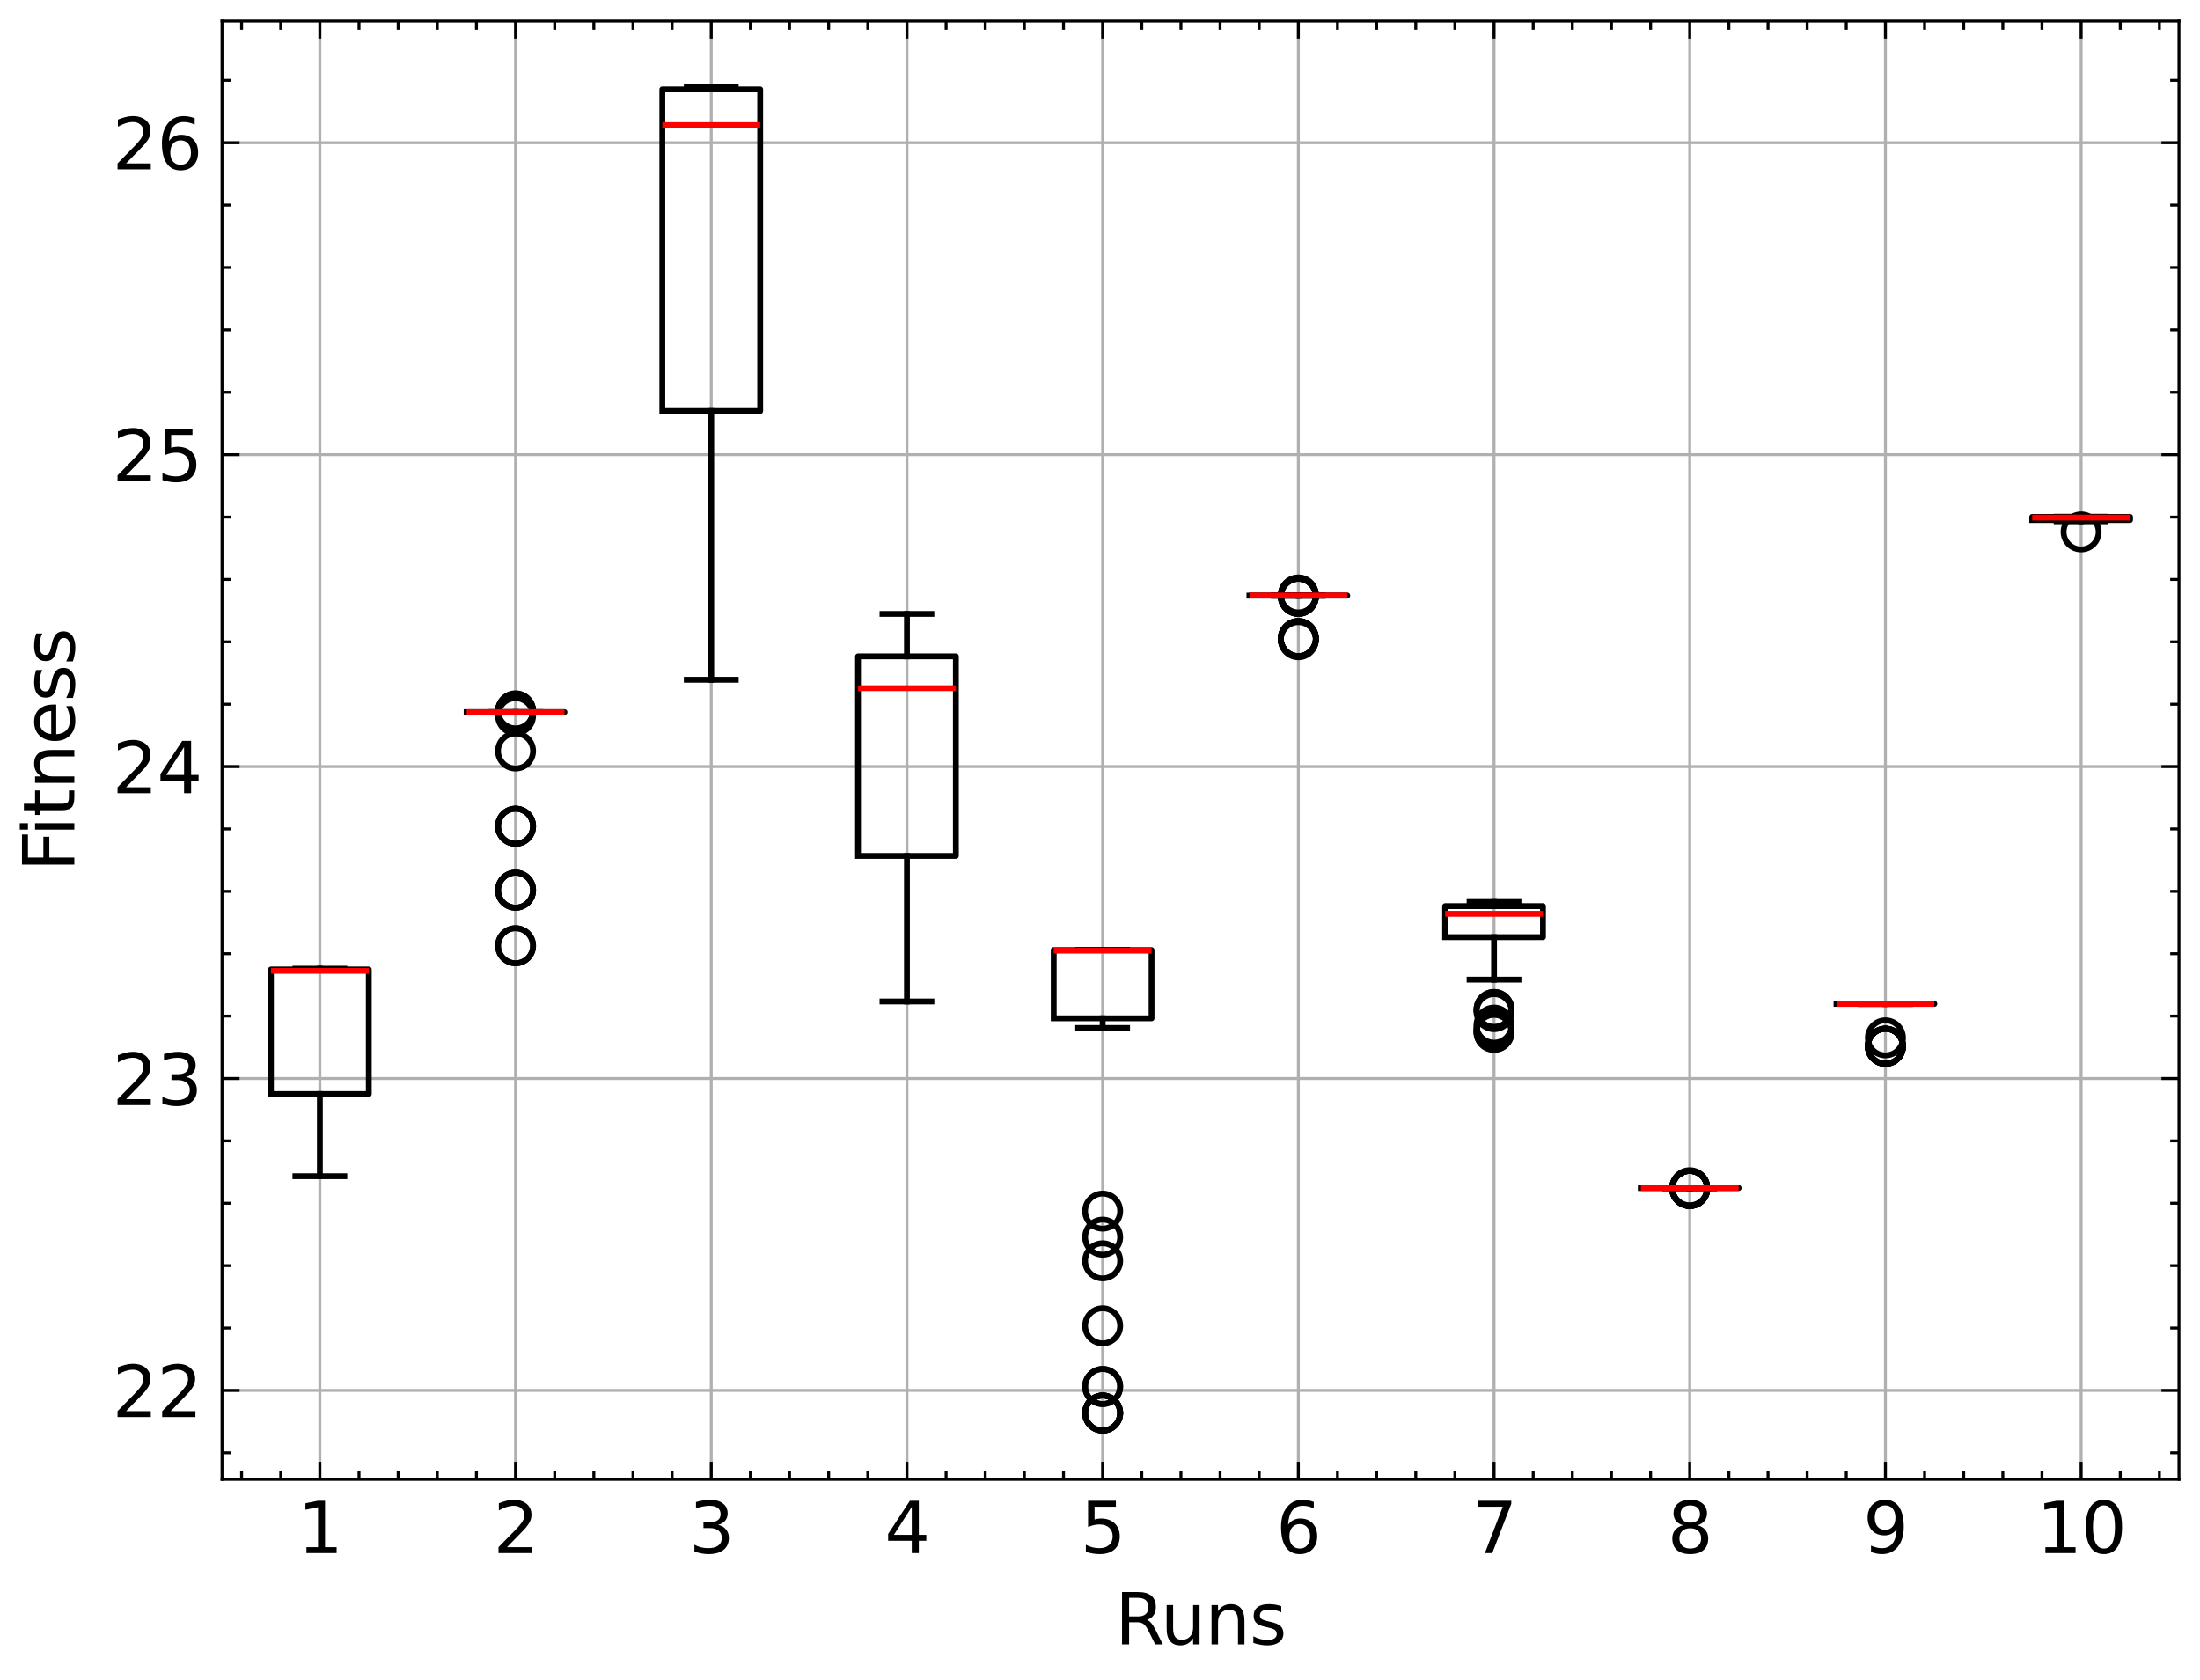<?xml version="1.0" encoding="utf-8" standalone="no"?>
<!DOCTYPE svg PUBLIC "-//W3C//DTD SVG 1.1//EN"
  "http://www.w3.org/Graphics/SVG/1.1/DTD/svg11.dtd">
<svg xmlns:xlink="http://www.w3.org/1999/xlink" width="376.384pt" height="287.408pt" viewBox="0 0 376.384 287.408" xmlns="http://www.w3.org/2000/svg" version="1.1">
 <defs>
  <style type="text/css">*{stroke-linejoin: round; stroke-linecap: butt}</style>
 </defs>
 <g id="figure_1">
  <g id="patch_1">
   <path d="M 0 287.408 
L 376.384 287.408 
L 376.384 0 
L 0 0 
z
" style="fill: #ffffff"/>
  </g>
  <g id="axes_1">
   <g id="patch_2">
    <path d="M 37.984 253.08 
L 372.784 253.08 
L 372.784 3.6 
L 37.984 3.6 
z
" style="fill: #ffffff"/>
   </g>
   <g id="matplotlib.axis_1">
    <g id="xtick_1">
     <g id="line2d_1">
      <path d="M 54.724 253.08 
L 54.724 3.6 
" clip-path="url(#p2bd73cca20)" style="fill: none; stroke: #b0b0b0; stroke-width: 0.5; stroke-linecap: square"/>
     </g>
     <g id="line2d_2">
      <defs>
       <path id="mb1833a55bd" d="M 0 0 
L 0 -3 
" style="stroke: #000000; stroke-width: 0.5"/>
      </defs>
      <g>
       <use xlink:href="#mb1833a55bd" x="54.724" y="253.08" style="stroke: #000000; stroke-width: 0.5"/>
      </g>
     </g>
     <g id="line2d_3">
      <defs>
       <path id="mee812ac5e5" d="M 0 0 
L 0 3 
" style="stroke: #000000; stroke-width: 0.5"/>
      </defs>
      <g>
       <use xlink:href="#mee812ac5e5" x="54.724" y="3.6" style="stroke: #000000; stroke-width: 0.5"/>
      </g>
     </g>
     <g id="text_1">
      <!-- 1 -->
      <g transform="translate(50.906 265.698) scale(0.12 -0.12)">
       <defs>
        <path id="DejaVuSans-31" d="M 794 531 
L 1825 531 
L 1825 4091 
L 703 3866 
L 703 4441 
L 1819 4666 
L 2450 4666 
L 2450 531 
L 3481 531 
L 3481 0 
L 794 0 
L 794 531 
z
" transform="scale(0.016)"/>
       </defs>
       <use xlink:href="#DejaVuSans-31"/>
      </g>
     </g>
    </g>
    <g id="xtick_2">
     <g id="line2d_4">
      <path d="M 88.204 253.08 
L 88.204 3.6 
" clip-path="url(#p2bd73cca20)" style="fill: none; stroke: #b0b0b0; stroke-width: 0.5; stroke-linecap: square"/>
     </g>
     <g id="line2d_5">
      <g>
       <use xlink:href="#mb1833a55bd" x="88.204" y="253.08" style="stroke: #000000; stroke-width: 0.5"/>
      </g>
     </g>
     <g id="line2d_6">
      <g>
       <use xlink:href="#mee812ac5e5" x="88.204" y="3.6" style="stroke: #000000; stroke-width: 0.5"/>
      </g>
     </g>
     <g id="text_2">
      <!-- 2 -->
      <g transform="translate(84.386 265.698) scale(0.12 -0.12)">
       <defs>
        <path id="DejaVuSans-32" d="M 1228 531 
L 3431 531 
L 3431 0 
L 469 0 
L 469 531 
Q 828 903 1448 1529 
Q 2069 2156 2228 2338 
Q 2531 2678 2651 2914 
Q 2772 3150 2772 3378 
Q 2772 3750 2511 3984 
Q 2250 4219 1831 4219 
Q 1534 4219 1204 4116 
Q 875 4013 500 3803 
L 500 4441 
Q 881 4594 1212 4672 
Q 1544 4750 1819 4750 
Q 2544 4750 2975 4387 
Q 3406 4025 3406 3419 
Q 3406 3131 3298 2873 
Q 3191 2616 2906 2266 
Q 2828 2175 2409 1742 
Q 1991 1309 1228 531 
z
" transform="scale(0.016)"/>
       </defs>
       <use xlink:href="#DejaVuSans-32"/>
      </g>
     </g>
    </g>
    <g id="xtick_3">
     <g id="line2d_7">
      <path d="M 121.684 253.08 
L 121.684 3.6 
" clip-path="url(#p2bd73cca20)" style="fill: none; stroke: #b0b0b0; stroke-width: 0.5; stroke-linecap: square"/>
     </g>
     <g id="line2d_8">
      <g>
       <use xlink:href="#mb1833a55bd" x="121.684" y="253.08" style="stroke: #000000; stroke-width: 0.5"/>
      </g>
     </g>
     <g id="line2d_9">
      <g>
       <use xlink:href="#mee812ac5e5" x="121.684" y="3.6" style="stroke: #000000; stroke-width: 0.5"/>
      </g>
     </g>
     <g id="text_3">
      <!-- 3 -->
      <g transform="translate(117.866 265.698) scale(0.12 -0.12)">
       <defs>
        <path id="DejaVuSans-33" d="M 2597 2516 
Q 3050 2419 3304 2112 
Q 3559 1806 3559 1356 
Q 3559 666 3084 287 
Q 2609 -91 1734 -91 
Q 1441 -91 1130 -33 
Q 819 25 488 141 
L 488 750 
Q 750 597 1062 519 
Q 1375 441 1716 441 
Q 2309 441 2620 675 
Q 2931 909 2931 1356 
Q 2931 1769 2642 2001 
Q 2353 2234 1838 2234 
L 1294 2234 
L 1294 2753 
L 1863 2753 
Q 2328 2753 2575 2939 
Q 2822 3125 2822 3475 
Q 2822 3834 2567 4026 
Q 2313 4219 1838 4219 
Q 1578 4219 1281 4162 
Q 984 4106 628 3988 
L 628 4550 
Q 988 4650 1302 4700 
Q 1616 4750 1894 4750 
Q 2613 4750 3031 4423 
Q 3450 4097 3450 3541 
Q 3450 3153 3228 2886 
Q 3006 2619 2597 2516 
z
" transform="scale(0.016)"/>
       </defs>
       <use xlink:href="#DejaVuSans-33"/>
      </g>
     </g>
    </g>
    <g id="xtick_4">
     <g id="line2d_10">
      <path d="M 155.164 253.08 
L 155.164 3.6 
" clip-path="url(#p2bd73cca20)" style="fill: none; stroke: #b0b0b0; stroke-width: 0.5; stroke-linecap: square"/>
     </g>
     <g id="line2d_11">
      <g>
       <use xlink:href="#mb1833a55bd" x="155.164" y="253.08" style="stroke: #000000; stroke-width: 0.5"/>
      </g>
     </g>
     <g id="line2d_12">
      <g>
       <use xlink:href="#mee812ac5e5" x="155.164" y="3.6" style="stroke: #000000; stroke-width: 0.5"/>
      </g>
     </g>
     <g id="text_4">
      <!-- 4 -->
      <g transform="translate(151.346 265.698) scale(0.12 -0.12)">
       <defs>
        <path id="DejaVuSans-34" d="M 2419 4116 
L 825 1625 
L 2419 1625 
L 2419 4116 
z
M 2253 4666 
L 3047 4666 
L 3047 1625 
L 3713 1625 
L 3713 1100 
L 3047 1100 
L 3047 0 
L 2419 0 
L 2419 1100 
L 313 1100 
L 313 1709 
L 2253 4666 
z
" transform="scale(0.016)"/>
       </defs>
       <use xlink:href="#DejaVuSans-34"/>
      </g>
     </g>
    </g>
    <g id="xtick_5">
     <g id="line2d_13">
      <path d="M 188.644 253.08 
L 188.644 3.6 
" clip-path="url(#p2bd73cca20)" style="fill: none; stroke: #b0b0b0; stroke-width: 0.5; stroke-linecap: square"/>
     </g>
     <g id="line2d_14">
      <g>
       <use xlink:href="#mb1833a55bd" x="188.644" y="253.08" style="stroke: #000000; stroke-width: 0.5"/>
      </g>
     </g>
     <g id="line2d_15">
      <g>
       <use xlink:href="#mee812ac5e5" x="188.644" y="3.6" style="stroke: #000000; stroke-width: 0.5"/>
      </g>
     </g>
     <g id="text_5">
      <!-- 5 -->
      <g transform="translate(184.826 265.698) scale(0.12 -0.12)">
       <defs>
        <path id="DejaVuSans-35" d="M 691 4666 
L 3169 4666 
L 3169 4134 
L 1269 4134 
L 1269 2991 
Q 1406 3038 1543 3061 
Q 1681 3084 1819 3084 
Q 2600 3084 3056 2656 
Q 3513 2228 3513 1497 
Q 3513 744 3044 326 
Q 2575 -91 1722 -91 
Q 1428 -91 1123 -41 
Q 819 9 494 109 
L 494 744 
Q 775 591 1075 516 
Q 1375 441 1709 441 
Q 2250 441 2565 725 
Q 2881 1009 2881 1497 
Q 2881 1984 2565 2268 
Q 2250 2553 1709 2553 
Q 1456 2553 1204 2497 
Q 953 2441 691 2322 
L 691 4666 
z
" transform="scale(0.016)"/>
       </defs>
       <use xlink:href="#DejaVuSans-35"/>
      </g>
     </g>
    </g>
    <g id="xtick_6">
     <g id="line2d_16">
      <path d="M 222.124 253.08 
L 222.124 3.6 
" clip-path="url(#p2bd73cca20)" style="fill: none; stroke: #b0b0b0; stroke-width: 0.5; stroke-linecap: square"/>
     </g>
     <g id="line2d_17">
      <g>
       <use xlink:href="#mb1833a55bd" x="222.124" y="253.08" style="stroke: #000000; stroke-width: 0.5"/>
      </g>
     </g>
     <g id="line2d_18">
      <g>
       <use xlink:href="#mee812ac5e5" x="222.124" y="3.6" style="stroke: #000000; stroke-width: 0.5"/>
      </g>
     </g>
     <g id="text_6">
      <!-- 6 -->
      <g transform="translate(218.306 265.698) scale(0.12 -0.12)">
       <defs>
        <path id="DejaVuSans-36" d="M 2113 2584 
Q 1688 2584 1439 2293 
Q 1191 2003 1191 1497 
Q 1191 994 1439 701 
Q 1688 409 2113 409 
Q 2538 409 2786 701 
Q 3034 994 3034 1497 
Q 3034 2003 2786 2293 
Q 2538 2584 2113 2584 
z
M 3366 4563 
L 3366 3988 
Q 3128 4100 2886 4159 
Q 2644 4219 2406 4219 
Q 1781 4219 1451 3797 
Q 1122 3375 1075 2522 
Q 1259 2794 1537 2939 
Q 1816 3084 2150 3084 
Q 2853 3084 3261 2657 
Q 3669 2231 3669 1497 
Q 3669 778 3244 343 
Q 2819 -91 2113 -91 
Q 1303 -91 875 529 
Q 447 1150 447 2328 
Q 447 3434 972 4092 
Q 1497 4750 2381 4750 
Q 2619 4750 2861 4703 
Q 3103 4656 3366 4563 
z
" transform="scale(0.016)"/>
       </defs>
       <use xlink:href="#DejaVuSans-36"/>
      </g>
     </g>
    </g>
    <g id="xtick_7">
     <g id="line2d_19">
      <path d="M 255.604 253.08 
L 255.604 3.6 
" clip-path="url(#p2bd73cca20)" style="fill: none; stroke: #b0b0b0; stroke-width: 0.5; stroke-linecap: square"/>
     </g>
     <g id="line2d_20">
      <g>
       <use xlink:href="#mb1833a55bd" x="255.604" y="253.08" style="stroke: #000000; stroke-width: 0.5"/>
      </g>
     </g>
     <g id="line2d_21">
      <g>
       <use xlink:href="#mee812ac5e5" x="255.604" y="3.6" style="stroke: #000000; stroke-width: 0.5"/>
      </g>
     </g>
     <g id="text_7">
      <!-- 7 -->
      <g transform="translate(251.786 265.698) scale(0.12 -0.12)">
       <defs>
        <path id="DejaVuSans-37" d="M 525 4666 
L 3525 4666 
L 3525 4397 
L 1831 0 
L 1172 0 
L 2766 4134 
L 525 4134 
L 525 4666 
z
" transform="scale(0.016)"/>
       </defs>
       <use xlink:href="#DejaVuSans-37"/>
      </g>
     </g>
    </g>
    <g id="xtick_8">
     <g id="line2d_22">
      <path d="M 289.084 253.08 
L 289.084 3.6 
" clip-path="url(#p2bd73cca20)" style="fill: none; stroke: #b0b0b0; stroke-width: 0.5; stroke-linecap: square"/>
     </g>
     <g id="line2d_23">
      <g>
       <use xlink:href="#mb1833a55bd" x="289.084" y="253.08" style="stroke: #000000; stroke-width: 0.5"/>
      </g>
     </g>
     <g id="line2d_24">
      <g>
       <use xlink:href="#mee812ac5e5" x="289.084" y="3.6" style="stroke: #000000; stroke-width: 0.5"/>
      </g>
     </g>
     <g id="text_8">
      <!-- 8 -->
      <g transform="translate(285.266 265.698) scale(0.12 -0.12)">
       <defs>
        <path id="DejaVuSans-38" d="M 2034 2216 
Q 1584 2216 1326 1975 
Q 1069 1734 1069 1313 
Q 1069 891 1326 650 
Q 1584 409 2034 409 
Q 2484 409 2743 651 
Q 3003 894 3003 1313 
Q 3003 1734 2745 1975 
Q 2488 2216 2034 2216 
z
M 1403 2484 
Q 997 2584 770 2862 
Q 544 3141 544 3541 
Q 544 4100 942 4425 
Q 1341 4750 2034 4750 
Q 2731 4750 3128 4425 
Q 3525 4100 3525 3541 
Q 3525 3141 3298 2862 
Q 3072 2584 2669 2484 
Q 3125 2378 3379 2068 
Q 3634 1759 3634 1313 
Q 3634 634 3220 271 
Q 2806 -91 2034 -91 
Q 1263 -91 848 271 
Q 434 634 434 1313 
Q 434 1759 690 2068 
Q 947 2378 1403 2484 
z
M 1172 3481 
Q 1172 3119 1398 2916 
Q 1625 2713 2034 2713 
Q 2441 2713 2670 2916 
Q 2900 3119 2900 3481 
Q 2900 3844 2670 4047 
Q 2441 4250 2034 4250 
Q 1625 4250 1398 4047 
Q 1172 3844 1172 3481 
z
" transform="scale(0.016)"/>
       </defs>
       <use xlink:href="#DejaVuSans-38"/>
      </g>
     </g>
    </g>
    <g id="xtick_9">
     <g id="line2d_25">
      <path d="M 322.564 253.08 
L 322.564 3.6 
" clip-path="url(#p2bd73cca20)" style="fill: none; stroke: #b0b0b0; stroke-width: 0.5; stroke-linecap: square"/>
     </g>
     <g id="line2d_26">
      <g>
       <use xlink:href="#mb1833a55bd" x="322.564" y="253.08" style="stroke: #000000; stroke-width: 0.5"/>
      </g>
     </g>
     <g id="line2d_27">
      <g>
       <use xlink:href="#mee812ac5e5" x="322.564" y="3.6" style="stroke: #000000; stroke-width: 0.5"/>
      </g>
     </g>
     <g id="text_9">
      <!-- 9 -->
      <g transform="translate(318.746 265.698) scale(0.12 -0.12)">
       <defs>
        <path id="DejaVuSans-39" d="M 703 97 
L 703 672 
Q 941 559 1184 500 
Q 1428 441 1663 441 
Q 2288 441 2617 861 
Q 2947 1281 2994 2138 
Q 2813 1869 2534 1725 
Q 2256 1581 1919 1581 
Q 1219 1581 811 2004 
Q 403 2428 403 3163 
Q 403 3881 828 4315 
Q 1253 4750 1959 4750 
Q 2769 4750 3195 4129 
Q 3622 3509 3622 2328 
Q 3622 1225 3098 567 
Q 2575 -91 1691 -91 
Q 1453 -91 1209 -44 
Q 966 3 703 97 
z
M 1959 2075 
Q 2384 2075 2632 2365 
Q 2881 2656 2881 3163 
Q 2881 3666 2632 3958 
Q 2384 4250 1959 4250 
Q 1534 4250 1286 3958 
Q 1038 3666 1038 3163 
Q 1038 2656 1286 2365 
Q 1534 2075 1959 2075 
z
" transform="scale(0.016)"/>
       </defs>
       <use xlink:href="#DejaVuSans-39"/>
      </g>
     </g>
    </g>
    <g id="xtick_10">
     <g id="line2d_28">
      <path d="M 356.044 253.08 
L 356.044 3.6 
" clip-path="url(#p2bd73cca20)" style="fill: none; stroke: #b0b0b0; stroke-width: 0.5; stroke-linecap: square"/>
     </g>
     <g id="line2d_29">
      <g>
       <use xlink:href="#mb1833a55bd" x="356.044" y="253.08" style="stroke: #000000; stroke-width: 0.5"/>
      </g>
     </g>
     <g id="line2d_30">
      <g>
       <use xlink:href="#mee812ac5e5" x="356.044" y="3.6" style="stroke: #000000; stroke-width: 0.5"/>
      </g>
     </g>
     <g id="text_10">
      <!-- 10 -->
      <g transform="translate(348.409 265.698) scale(0.12 -0.12)">
       <defs>
        <path id="DejaVuSans-30" d="M 2034 4250 
Q 1547 4250 1301 3770 
Q 1056 3291 1056 2328 
Q 1056 1369 1301 889 
Q 1547 409 2034 409 
Q 2525 409 2770 889 
Q 3016 1369 3016 2328 
Q 3016 3291 2770 3770 
Q 2525 4250 2034 4250 
z
M 2034 4750 
Q 2819 4750 3233 4129 
Q 3647 3509 3647 2328 
Q 3647 1150 3233 529 
Q 2819 -91 2034 -91 
Q 1250 -91 836 529 
Q 422 1150 422 2328 
Q 422 3509 836 4129 
Q 1250 4750 2034 4750 
z
" transform="scale(0.016)"/>
       </defs>
       <use xlink:href="#DejaVuSans-31"/>
       <use xlink:href="#DejaVuSans-30" x="63.623"/>
      </g>
     </g>
    </g>
    <g id="xtick_11">
     <g id="line2d_31">
      <defs>
       <path id="m579dbca929" d="M 0 0 
L 0 -1.5 
" style="stroke: #000000; stroke-width: 0.5"/>
      </defs>
      <g>
       <use xlink:href="#m579dbca929" x="41.332" y="253.08" style="stroke: #000000; stroke-width: 0.5"/>
      </g>
     </g>
     <g id="line2d_32">
      <defs>
       <path id="mc4d8c5bb8c" d="M 0 0 
L 0 1.5 
" style="stroke: #000000; stroke-width: 0.5"/>
      </defs>
      <g>
       <use xlink:href="#mc4d8c5bb8c" x="41.332" y="3.6" style="stroke: #000000; stroke-width: 0.5"/>
      </g>
     </g>
    </g>
    <g id="xtick_12">
     <g id="line2d_33">
      <g>
       <use xlink:href="#m579dbca929" x="48.028" y="253.08" style="stroke: #000000; stroke-width: 0.5"/>
      </g>
     </g>
     <g id="line2d_34">
      <g>
       <use xlink:href="#mc4d8c5bb8c" x="48.028" y="3.6" style="stroke: #000000; stroke-width: 0.5"/>
      </g>
     </g>
    </g>
    <g id="xtick_13">
     <g id="line2d_35">
      <g>
       <use xlink:href="#m579dbca929" x="61.42" y="253.08" style="stroke: #000000; stroke-width: 0.5"/>
      </g>
     </g>
     <g id="line2d_36">
      <g>
       <use xlink:href="#mc4d8c5bb8c" x="61.42" y="3.6" style="stroke: #000000; stroke-width: 0.5"/>
      </g>
     </g>
    </g>
    <g id="xtick_14">
     <g id="line2d_37">
      <g>
       <use xlink:href="#m579dbca929" x="68.116" y="253.08" style="stroke: #000000; stroke-width: 0.5"/>
      </g>
     </g>
     <g id="line2d_38">
      <g>
       <use xlink:href="#mc4d8c5bb8c" x="68.116" y="3.6" style="stroke: #000000; stroke-width: 0.5"/>
      </g>
     </g>
    </g>
    <g id="xtick_15">
     <g id="line2d_39">
      <g>
       <use xlink:href="#m579dbca929" x="74.812" y="253.08" style="stroke: #000000; stroke-width: 0.5"/>
      </g>
     </g>
     <g id="line2d_40">
      <g>
       <use xlink:href="#mc4d8c5bb8c" x="74.812" y="3.6" style="stroke: #000000; stroke-width: 0.5"/>
      </g>
     </g>
    </g>
    <g id="xtick_16">
     <g id="line2d_41">
      <g>
       <use xlink:href="#m579dbca929" x="81.508" y="253.08" style="stroke: #000000; stroke-width: 0.5"/>
      </g>
     </g>
     <g id="line2d_42">
      <g>
       <use xlink:href="#mc4d8c5bb8c" x="81.508" y="3.6" style="stroke: #000000; stroke-width: 0.5"/>
      </g>
     </g>
    </g>
    <g id="xtick_17">
     <g id="line2d_43">
      <g>
       <use xlink:href="#m579dbca929" x="94.9" y="253.08" style="stroke: #000000; stroke-width: 0.5"/>
      </g>
     </g>
     <g id="line2d_44">
      <g>
       <use xlink:href="#mc4d8c5bb8c" x="94.9" y="3.6" style="stroke: #000000; stroke-width: 0.5"/>
      </g>
     </g>
    </g>
    <g id="xtick_18">
     <g id="line2d_45">
      <g>
       <use xlink:href="#m579dbca929" x="101.596" y="253.08" style="stroke: #000000; stroke-width: 0.5"/>
      </g>
     </g>
     <g id="line2d_46">
      <g>
       <use xlink:href="#mc4d8c5bb8c" x="101.596" y="3.6" style="stroke: #000000; stroke-width: 0.5"/>
      </g>
     </g>
    </g>
    <g id="xtick_19">
     <g id="line2d_47">
      <g>
       <use xlink:href="#m579dbca929" x="108.292" y="253.08" style="stroke: #000000; stroke-width: 0.5"/>
      </g>
     </g>
     <g id="line2d_48">
      <g>
       <use xlink:href="#mc4d8c5bb8c" x="108.292" y="3.6" style="stroke: #000000; stroke-width: 0.5"/>
      </g>
     </g>
    </g>
    <g id="xtick_20">
     <g id="line2d_49">
      <g>
       <use xlink:href="#m579dbca929" x="114.988" y="253.08" style="stroke: #000000; stroke-width: 0.5"/>
      </g>
     </g>
     <g id="line2d_50">
      <g>
       <use xlink:href="#mc4d8c5bb8c" x="114.988" y="3.6" style="stroke: #000000; stroke-width: 0.5"/>
      </g>
     </g>
    </g>
    <g id="xtick_21">
     <g id="line2d_51">
      <g>
       <use xlink:href="#m579dbca929" x="128.38" y="253.08" style="stroke: #000000; stroke-width: 0.5"/>
      </g>
     </g>
     <g id="line2d_52">
      <g>
       <use xlink:href="#mc4d8c5bb8c" x="128.38" y="3.6" style="stroke: #000000; stroke-width: 0.5"/>
      </g>
     </g>
    </g>
    <g id="xtick_22">
     <g id="line2d_53">
      <g>
       <use xlink:href="#m579dbca929" x="135.076" y="253.08" style="stroke: #000000; stroke-width: 0.5"/>
      </g>
     </g>
     <g id="line2d_54">
      <g>
       <use xlink:href="#mc4d8c5bb8c" x="135.076" y="3.6" style="stroke: #000000; stroke-width: 0.5"/>
      </g>
     </g>
    </g>
    <g id="xtick_23">
     <g id="line2d_55">
      <g>
       <use xlink:href="#m579dbca929" x="141.772" y="253.08" style="stroke: #000000; stroke-width: 0.5"/>
      </g>
     </g>
     <g id="line2d_56">
      <g>
       <use xlink:href="#mc4d8c5bb8c" x="141.772" y="3.6" style="stroke: #000000; stroke-width: 0.5"/>
      </g>
     </g>
    </g>
    <g id="xtick_24">
     <g id="line2d_57">
      <g>
       <use xlink:href="#m579dbca929" x="148.468" y="253.08" style="stroke: #000000; stroke-width: 0.5"/>
      </g>
     </g>
     <g id="line2d_58">
      <g>
       <use xlink:href="#mc4d8c5bb8c" x="148.468" y="3.6" style="stroke: #000000; stroke-width: 0.5"/>
      </g>
     </g>
    </g>
    <g id="xtick_25">
     <g id="line2d_59">
      <g>
       <use xlink:href="#m579dbca929" x="161.86" y="253.08" style="stroke: #000000; stroke-width: 0.5"/>
      </g>
     </g>
     <g id="line2d_60">
      <g>
       <use xlink:href="#mc4d8c5bb8c" x="161.86" y="3.6" style="stroke: #000000; stroke-width: 0.5"/>
      </g>
     </g>
    </g>
    <g id="xtick_26">
     <g id="line2d_61">
      <g>
       <use xlink:href="#m579dbca929" x="168.556" y="253.08" style="stroke: #000000; stroke-width: 0.5"/>
      </g>
     </g>
     <g id="line2d_62">
      <g>
       <use xlink:href="#mc4d8c5bb8c" x="168.556" y="3.6" style="stroke: #000000; stroke-width: 0.5"/>
      </g>
     </g>
    </g>
    <g id="xtick_27">
     <g id="line2d_63">
      <g>
       <use xlink:href="#m579dbca929" x="175.252" y="253.08" style="stroke: #000000; stroke-width: 0.5"/>
      </g>
     </g>
     <g id="line2d_64">
      <g>
       <use xlink:href="#mc4d8c5bb8c" x="175.252" y="3.6" style="stroke: #000000; stroke-width: 0.5"/>
      </g>
     </g>
    </g>
    <g id="xtick_28">
     <g id="line2d_65">
      <g>
       <use xlink:href="#m579dbca929" x="181.948" y="253.08" style="stroke: #000000; stroke-width: 0.5"/>
      </g>
     </g>
     <g id="line2d_66">
      <g>
       <use xlink:href="#mc4d8c5bb8c" x="181.948" y="3.6" style="stroke: #000000; stroke-width: 0.5"/>
      </g>
     </g>
    </g>
    <g id="xtick_29">
     <g id="line2d_67">
      <g>
       <use xlink:href="#m579dbca929" x="195.34" y="253.08" style="stroke: #000000; stroke-width: 0.5"/>
      </g>
     </g>
     <g id="line2d_68">
      <g>
       <use xlink:href="#mc4d8c5bb8c" x="195.34" y="3.6" style="stroke: #000000; stroke-width: 0.5"/>
      </g>
     </g>
    </g>
    <g id="xtick_30">
     <g id="line2d_69">
      <g>
       <use xlink:href="#m579dbca929" x="202.036" y="253.08" style="stroke: #000000; stroke-width: 0.5"/>
      </g>
     </g>
     <g id="line2d_70">
      <g>
       <use xlink:href="#mc4d8c5bb8c" x="202.036" y="3.6" style="stroke: #000000; stroke-width: 0.5"/>
      </g>
     </g>
    </g>
    <g id="xtick_31">
     <g id="line2d_71">
      <g>
       <use xlink:href="#m579dbca929" x="208.732" y="253.08" style="stroke: #000000; stroke-width: 0.5"/>
      </g>
     </g>
     <g id="line2d_72">
      <g>
       <use xlink:href="#mc4d8c5bb8c" x="208.732" y="3.6" style="stroke: #000000; stroke-width: 0.5"/>
      </g>
     </g>
    </g>
    <g id="xtick_32">
     <g id="line2d_73">
      <g>
       <use xlink:href="#m579dbca929" x="215.428" y="253.08" style="stroke: #000000; stroke-width: 0.5"/>
      </g>
     </g>
     <g id="line2d_74">
      <g>
       <use xlink:href="#mc4d8c5bb8c" x="215.428" y="3.6" style="stroke: #000000; stroke-width: 0.5"/>
      </g>
     </g>
    </g>
    <g id="xtick_33">
     <g id="line2d_75">
      <g>
       <use xlink:href="#m579dbca929" x="228.82" y="253.08" style="stroke: #000000; stroke-width: 0.5"/>
      </g>
     </g>
     <g id="line2d_76">
      <g>
       <use xlink:href="#mc4d8c5bb8c" x="228.82" y="3.6" style="stroke: #000000; stroke-width: 0.5"/>
      </g>
     </g>
    </g>
    <g id="xtick_34">
     <g id="line2d_77">
      <g>
       <use xlink:href="#m579dbca929" x="235.516" y="253.08" style="stroke: #000000; stroke-width: 0.5"/>
      </g>
     </g>
     <g id="line2d_78">
      <g>
       <use xlink:href="#mc4d8c5bb8c" x="235.516" y="3.6" style="stroke: #000000; stroke-width: 0.5"/>
      </g>
     </g>
    </g>
    <g id="xtick_35">
     <g id="line2d_79">
      <g>
       <use xlink:href="#m579dbca929" x="242.212" y="253.08" style="stroke: #000000; stroke-width: 0.5"/>
      </g>
     </g>
     <g id="line2d_80">
      <g>
       <use xlink:href="#mc4d8c5bb8c" x="242.212" y="3.6" style="stroke: #000000; stroke-width: 0.5"/>
      </g>
     </g>
    </g>
    <g id="xtick_36">
     <g id="line2d_81">
      <g>
       <use xlink:href="#m579dbca929" x="248.908" y="253.08" style="stroke: #000000; stroke-width: 0.5"/>
      </g>
     </g>
     <g id="line2d_82">
      <g>
       <use xlink:href="#mc4d8c5bb8c" x="248.908" y="3.6" style="stroke: #000000; stroke-width: 0.5"/>
      </g>
     </g>
    </g>
    <g id="xtick_37">
     <g id="line2d_83">
      <g>
       <use xlink:href="#m579dbca929" x="262.3" y="253.08" style="stroke: #000000; stroke-width: 0.5"/>
      </g>
     </g>
     <g id="line2d_84">
      <g>
       <use xlink:href="#mc4d8c5bb8c" x="262.3" y="3.6" style="stroke: #000000; stroke-width: 0.5"/>
      </g>
     </g>
    </g>
    <g id="xtick_38">
     <g id="line2d_85">
      <g>
       <use xlink:href="#m579dbca929" x="268.996" y="253.08" style="stroke: #000000; stroke-width: 0.5"/>
      </g>
     </g>
     <g id="line2d_86">
      <g>
       <use xlink:href="#mc4d8c5bb8c" x="268.996" y="3.6" style="stroke: #000000; stroke-width: 0.5"/>
      </g>
     </g>
    </g>
    <g id="xtick_39">
     <g id="line2d_87">
      <g>
       <use xlink:href="#m579dbca929" x="275.692" y="253.08" style="stroke: #000000; stroke-width: 0.5"/>
      </g>
     </g>
     <g id="line2d_88">
      <g>
       <use xlink:href="#mc4d8c5bb8c" x="275.692" y="3.6" style="stroke: #000000; stroke-width: 0.5"/>
      </g>
     </g>
    </g>
    <g id="xtick_40">
     <g id="line2d_89">
      <g>
       <use xlink:href="#m579dbca929" x="282.388" y="253.08" style="stroke: #000000; stroke-width: 0.5"/>
      </g>
     </g>
     <g id="line2d_90">
      <g>
       <use xlink:href="#mc4d8c5bb8c" x="282.388" y="3.6" style="stroke: #000000; stroke-width: 0.5"/>
      </g>
     </g>
    </g>
    <g id="xtick_41">
     <g id="line2d_91">
      <g>
       <use xlink:href="#m579dbca929" x="295.78" y="253.08" style="stroke: #000000; stroke-width: 0.5"/>
      </g>
     </g>
     <g id="line2d_92">
      <g>
       <use xlink:href="#mc4d8c5bb8c" x="295.78" y="3.6" style="stroke: #000000; stroke-width: 0.5"/>
      </g>
     </g>
    </g>
    <g id="xtick_42">
     <g id="line2d_93">
      <g>
       <use xlink:href="#m579dbca929" x="302.476" y="253.08" style="stroke: #000000; stroke-width: 0.5"/>
      </g>
     </g>
     <g id="line2d_94">
      <g>
       <use xlink:href="#mc4d8c5bb8c" x="302.476" y="3.6" style="stroke: #000000; stroke-width: 0.5"/>
      </g>
     </g>
    </g>
    <g id="xtick_43">
     <g id="line2d_95">
      <g>
       <use xlink:href="#m579dbca929" x="309.172" y="253.08" style="stroke: #000000; stroke-width: 0.5"/>
      </g>
     </g>
     <g id="line2d_96">
      <g>
       <use xlink:href="#mc4d8c5bb8c" x="309.172" y="3.6" style="stroke: #000000; stroke-width: 0.5"/>
      </g>
     </g>
    </g>
    <g id="xtick_44">
     <g id="line2d_97">
      <g>
       <use xlink:href="#m579dbca929" x="315.868" y="253.08" style="stroke: #000000; stroke-width: 0.5"/>
      </g>
     </g>
     <g id="line2d_98">
      <g>
       <use xlink:href="#mc4d8c5bb8c" x="315.868" y="3.6" style="stroke: #000000; stroke-width: 0.5"/>
      </g>
     </g>
    </g>
    <g id="xtick_45">
     <g id="line2d_99">
      <g>
       <use xlink:href="#m579dbca929" x="329.26" y="253.08" style="stroke: #000000; stroke-width: 0.5"/>
      </g>
     </g>
     <g id="line2d_100">
      <g>
       <use xlink:href="#mc4d8c5bb8c" x="329.26" y="3.6" style="stroke: #000000; stroke-width: 0.5"/>
      </g>
     </g>
    </g>
    <g id="xtick_46">
     <g id="line2d_101">
      <g>
       <use xlink:href="#m579dbca929" x="335.956" y="253.08" style="stroke: #000000; stroke-width: 0.5"/>
      </g>
     </g>
     <g id="line2d_102">
      <g>
       <use xlink:href="#mc4d8c5bb8c" x="335.956" y="3.6" style="stroke: #000000; stroke-width: 0.5"/>
      </g>
     </g>
    </g>
    <g id="xtick_47">
     <g id="line2d_103">
      <g>
       <use xlink:href="#m579dbca929" x="342.652" y="253.08" style="stroke: #000000; stroke-width: 0.5"/>
      </g>
     </g>
     <g id="line2d_104">
      <g>
       <use xlink:href="#mc4d8c5bb8c" x="342.652" y="3.6" style="stroke: #000000; stroke-width: 0.5"/>
      </g>
     </g>
    </g>
    <g id="xtick_48">
     <g id="line2d_105">
      <g>
       <use xlink:href="#m579dbca929" x="349.348" y="253.08" style="stroke: #000000; stroke-width: 0.5"/>
      </g>
     </g>
     <g id="line2d_106">
      <g>
       <use xlink:href="#mc4d8c5bb8c" x="349.348" y="3.6" style="stroke: #000000; stroke-width: 0.5"/>
      </g>
     </g>
    </g>
    <g id="xtick_49">
     <g id="line2d_107">
      <g>
       <use xlink:href="#m579dbca929" x="362.74" y="253.08" style="stroke: #000000; stroke-width: 0.5"/>
      </g>
     </g>
     <g id="line2d_108">
      <g>
       <use xlink:href="#mc4d8c5bb8c" x="362.74" y="3.6" style="stroke: #000000; stroke-width: 0.5"/>
      </g>
     </g>
    </g>
    <g id="xtick_50">
     <g id="line2d_109">
      <g>
       <use xlink:href="#m579dbca929" x="369.436" y="253.08" style="stroke: #000000; stroke-width: 0.5"/>
      </g>
     </g>
     <g id="line2d_110">
      <g>
       <use xlink:href="#mc4d8c5bb8c" x="369.436" y="3.6" style="stroke: #000000; stroke-width: 0.5"/>
      </g>
     </g>
    </g>
    <g id="text_11">
     <!-- Runs -->
     <g transform="translate(190.754 281.312) scale(0.12 -0.12)">
      <defs>
       <path id="DejaVuSans-52" d="M 2841 2188 
Q 3044 2119 3236 1894 
Q 3428 1669 3622 1275 
L 4263 0 
L 3584 0 
L 2988 1197 
Q 2756 1666 2539 1819 
Q 2322 1972 1947 1972 
L 1259 1972 
L 1259 0 
L 628 0 
L 628 4666 
L 2053 4666 
Q 2853 4666 3247 4331 
Q 3641 3997 3641 3322 
Q 3641 2881 3436 2590 
Q 3231 2300 2841 2188 
z
M 1259 4147 
L 1259 2491 
L 2053 2491 
Q 2509 2491 2742 2702 
Q 2975 2913 2975 3322 
Q 2975 3731 2742 3939 
Q 2509 4147 2053 4147 
L 1259 4147 
z
" transform="scale(0.016)"/>
       <path id="DejaVuSans-75" d="M 544 1381 
L 544 3500 
L 1119 3500 
L 1119 1403 
Q 1119 906 1312 657 
Q 1506 409 1894 409 
Q 2359 409 2629 706 
Q 2900 1003 2900 1516 
L 2900 3500 
L 3475 3500 
L 3475 0 
L 2900 0 
L 2900 538 
Q 2691 219 2414 64 
Q 2138 -91 1772 -91 
Q 1169 -91 856 284 
Q 544 659 544 1381 
z
M 1991 3584 
L 1991 3584 
z
" transform="scale(0.016)"/>
       <path id="DejaVuSans-6e" d="M 3513 2113 
L 3513 0 
L 2938 0 
L 2938 2094 
Q 2938 2591 2744 2837 
Q 2550 3084 2163 3084 
Q 1697 3084 1428 2787 
Q 1159 2491 1159 1978 
L 1159 0 
L 581 0 
L 581 3500 
L 1159 3500 
L 1159 2956 
Q 1366 3272 1645 3428 
Q 1925 3584 2291 3584 
Q 2894 3584 3203 3211 
Q 3513 2838 3513 2113 
z
" transform="scale(0.016)"/>
       <path id="DejaVuSans-73" d="M 2834 3397 
L 2834 2853 
Q 2591 2978 2328 3040 
Q 2066 3103 1784 3103 
Q 1356 3103 1142 2972 
Q 928 2841 928 2578 
Q 928 2378 1081 2264 
Q 1234 2150 1697 2047 
L 1894 2003 
Q 2506 1872 2764 1633 
Q 3022 1394 3022 966 
Q 3022 478 2636 193 
Q 2250 -91 1575 -91 
Q 1294 -91 989 -36 
Q 684 19 347 128 
L 347 722 
Q 666 556 975 473 
Q 1284 391 1588 391 
Q 1994 391 2212 530 
Q 2431 669 2431 922 
Q 2431 1156 2273 1281 
Q 2116 1406 1581 1522 
L 1381 1569 
Q 847 1681 609 1914 
Q 372 2147 372 2553 
Q 372 3047 722 3315 
Q 1072 3584 1716 3584 
Q 2034 3584 2315 3537 
Q 2597 3491 2834 3397 
z
" transform="scale(0.016)"/>
      </defs>
      <use xlink:href="#DejaVuSans-52"/>
      <use xlink:href="#DejaVuSans-75" x="64.982"/>
      <use xlink:href="#DejaVuSans-6e" x="128.361"/>
      <use xlink:href="#DejaVuSans-73" x="191.74"/>
     </g>
    </g>
   </g>
   <g id="matplotlib.axis_2">
    <g id="ytick_1">
     <g id="line2d_111">
      <path d="M 37.984 237.867 
L 372.784 237.867 
" clip-path="url(#p2bd73cca20)" style="fill: none; stroke: #b0b0b0; stroke-width: 0.5; stroke-linecap: square"/>
     </g>
     <g id="line2d_112">
      <defs>
       <path id="m6ec2e6dff4" d="M 0 0 
L 3 0 
" style="stroke: #000000; stroke-width: 0.5"/>
      </defs>
      <g>
       <use xlink:href="#m6ec2e6dff4" x="37.984" y="237.867" style="stroke: #000000; stroke-width: 0.5"/>
      </g>
     </g>
     <g id="line2d_113">
      <defs>
       <path id="m4f32e94cd9" d="M 0 0 
L -3 0 
" style="stroke: #000000; stroke-width: 0.5"/>
      </defs>
      <g>
       <use xlink:href="#m4f32e94cd9" x="372.784" y="237.867" style="stroke: #000000; stroke-width: 0.5"/>
      </g>
     </g>
     <g id="text_12">
      <!-- 22 -->
      <g transform="translate(19.214 242.426) scale(0.12 -0.12)">
       <use xlink:href="#DejaVuSans-32"/>
       <use xlink:href="#DejaVuSans-32" x="63.623"/>
      </g>
     </g>
    </g>
    <g id="ytick_2">
     <g id="line2d_114">
      <path d="M 37.984 184.505 
L 372.784 184.505 
" clip-path="url(#p2bd73cca20)" style="fill: none; stroke: #b0b0b0; stroke-width: 0.5; stroke-linecap: square"/>
     </g>
     <g id="line2d_115">
      <g>
       <use xlink:href="#m6ec2e6dff4" x="37.984" y="184.505" style="stroke: #000000; stroke-width: 0.5"/>
      </g>
     </g>
     <g id="line2d_116">
      <g>
       <use xlink:href="#m4f32e94cd9" x="372.784" y="184.505" style="stroke: #000000; stroke-width: 0.5"/>
      </g>
     </g>
     <g id="text_13">
      <!-- 23 -->
      <g transform="translate(19.214 189.064) scale(0.12 -0.12)">
       <use xlink:href="#DejaVuSans-32"/>
       <use xlink:href="#DejaVuSans-33" x="63.623"/>
      </g>
     </g>
    </g>
    <g id="ytick_3">
     <g id="line2d_117">
      <path d="M 37.984 131.143 
L 372.784 131.143 
" clip-path="url(#p2bd73cca20)" style="fill: none; stroke: #b0b0b0; stroke-width: 0.5; stroke-linecap: square"/>
     </g>
     <g id="line2d_118">
      <g>
       <use xlink:href="#m6ec2e6dff4" x="37.984" y="131.143" style="stroke: #000000; stroke-width: 0.5"/>
      </g>
     </g>
     <g id="line2d_119">
      <g>
       <use xlink:href="#m4f32e94cd9" x="372.784" y="131.143" style="stroke: #000000; stroke-width: 0.5"/>
      </g>
     </g>
     <g id="text_14">
      <!-- 24 -->
      <g transform="translate(19.214 135.702) scale(0.12 -0.12)">
       <use xlink:href="#DejaVuSans-32"/>
       <use xlink:href="#DejaVuSans-34" x="63.623"/>
      </g>
     </g>
    </g>
    <g id="ytick_4">
     <g id="line2d_120">
      <path d="M 37.984 77.781 
L 372.784 77.781 
" clip-path="url(#p2bd73cca20)" style="fill: none; stroke: #b0b0b0; stroke-width: 0.5; stroke-linecap: square"/>
     </g>
     <g id="line2d_121">
      <g>
       <use xlink:href="#m6ec2e6dff4" x="37.984" y="77.781" style="stroke: #000000; stroke-width: 0.5"/>
      </g>
     </g>
     <g id="line2d_122">
      <g>
       <use xlink:href="#m4f32e94cd9" x="372.784" y="77.781" style="stroke: #000000; stroke-width: 0.5"/>
      </g>
     </g>
     <g id="text_15">
      <!-- 25 -->
      <g transform="translate(19.214 82.34) scale(0.12 -0.12)">
       <use xlink:href="#DejaVuSans-32"/>
       <use xlink:href="#DejaVuSans-35" x="63.623"/>
      </g>
     </g>
    </g>
    <g id="ytick_5">
     <g id="line2d_123">
      <path d="M 37.984 24.419 
L 372.784 24.419 
" clip-path="url(#p2bd73cca20)" style="fill: none; stroke: #b0b0b0; stroke-width: 0.5; stroke-linecap: square"/>
     </g>
     <g id="line2d_124">
      <g>
       <use xlink:href="#m6ec2e6dff4" x="37.984" y="24.419" style="stroke: #000000; stroke-width: 0.5"/>
      </g>
     </g>
     <g id="line2d_125">
      <g>
       <use xlink:href="#m4f32e94cd9" x="372.784" y="24.419" style="stroke: #000000; stroke-width: 0.5"/>
      </g>
     </g>
     <g id="text_16">
      <!-- 26 -->
      <g transform="translate(19.214 28.978) scale(0.12 -0.12)">
       <use xlink:href="#DejaVuSans-32"/>
       <use xlink:href="#DejaVuSans-36" x="63.623"/>
      </g>
     </g>
    </g>
    <g id="ytick_6">
     <g id="line2d_126">
      <defs>
       <path id="mdad406d968" d="M 0 0 
L 1.5 0 
" style="stroke: #000000; stroke-width: 0.5"/>
      </defs>
      <g>
       <use xlink:href="#mdad406d968" x="37.984" y="248.539" style="stroke: #000000; stroke-width: 0.5"/>
      </g>
     </g>
     <g id="line2d_127">
      <defs>
       <path id="ma938de7f33" d="M 0 0 
L -1.5 0 
" style="stroke: #000000; stroke-width: 0.5"/>
      </defs>
      <g>
       <use xlink:href="#ma938de7f33" x="372.784" y="248.539" style="stroke: #000000; stroke-width: 0.5"/>
      </g>
     </g>
    </g>
    <g id="ytick_7">
     <g id="line2d_128">
      <g>
       <use xlink:href="#mdad406d968" x="37.984" y="227.195" style="stroke: #000000; stroke-width: 0.5"/>
      </g>
     </g>
     <g id="line2d_129">
      <g>
       <use xlink:href="#ma938de7f33" x="372.784" y="227.195" style="stroke: #000000; stroke-width: 0.5"/>
      </g>
     </g>
    </g>
    <g id="ytick_8">
     <g id="line2d_130">
      <g>
       <use xlink:href="#mdad406d968" x="37.984" y="216.522" style="stroke: #000000; stroke-width: 0.5"/>
      </g>
     </g>
     <g id="line2d_131">
      <g>
       <use xlink:href="#ma938de7f33" x="372.784" y="216.522" style="stroke: #000000; stroke-width: 0.5"/>
      </g>
     </g>
    </g>
    <g id="ytick_9">
     <g id="line2d_132">
      <g>
       <use xlink:href="#mdad406d968" x="37.984" y="205.85" style="stroke: #000000; stroke-width: 0.5"/>
      </g>
     </g>
     <g id="line2d_133">
      <g>
       <use xlink:href="#ma938de7f33" x="372.784" y="205.85" style="stroke: #000000; stroke-width: 0.5"/>
      </g>
     </g>
    </g>
    <g id="ytick_10">
     <g id="line2d_134">
      <g>
       <use xlink:href="#mdad406d968" x="37.984" y="195.177" style="stroke: #000000; stroke-width: 0.5"/>
      </g>
     </g>
     <g id="line2d_135">
      <g>
       <use xlink:href="#ma938de7f33" x="372.784" y="195.177" style="stroke: #000000; stroke-width: 0.5"/>
      </g>
     </g>
    </g>
    <g id="ytick_11">
     <g id="line2d_136">
      <g>
       <use xlink:href="#mdad406d968" x="37.984" y="173.833" style="stroke: #000000; stroke-width: 0.5"/>
      </g>
     </g>
     <g id="line2d_137">
      <g>
       <use xlink:href="#ma938de7f33" x="372.784" y="173.833" style="stroke: #000000; stroke-width: 0.5"/>
      </g>
     </g>
    </g>
    <g id="ytick_12">
     <g id="line2d_138">
      <g>
       <use xlink:href="#mdad406d968" x="37.984" y="163.16" style="stroke: #000000; stroke-width: 0.5"/>
      </g>
     </g>
     <g id="line2d_139">
      <g>
       <use xlink:href="#ma938de7f33" x="372.784" y="163.16" style="stroke: #000000; stroke-width: 0.5"/>
      </g>
     </g>
    </g>
    <g id="ytick_13">
     <g id="line2d_140">
      <g>
       <use xlink:href="#mdad406d968" x="37.984" y="152.488" style="stroke: #000000; stroke-width: 0.5"/>
      </g>
     </g>
     <g id="line2d_141">
      <g>
       <use xlink:href="#ma938de7f33" x="372.784" y="152.488" style="stroke: #000000; stroke-width: 0.5"/>
      </g>
     </g>
    </g>
    <g id="ytick_14">
     <g id="line2d_142">
      <g>
       <use xlink:href="#mdad406d968" x="37.984" y="141.815" style="stroke: #000000; stroke-width: 0.5"/>
      </g>
     </g>
     <g id="line2d_143">
      <g>
       <use xlink:href="#ma938de7f33" x="372.784" y="141.815" style="stroke: #000000; stroke-width: 0.5"/>
      </g>
     </g>
    </g>
    <g id="ytick_15">
     <g id="line2d_144">
      <g>
       <use xlink:href="#mdad406d968" x="37.984" y="120.471" style="stroke: #000000; stroke-width: 0.5"/>
      </g>
     </g>
     <g id="line2d_145">
      <g>
       <use xlink:href="#ma938de7f33" x="372.784" y="120.471" style="stroke: #000000; stroke-width: 0.5"/>
      </g>
     </g>
    </g>
    <g id="ytick_16">
     <g id="line2d_146">
      <g>
       <use xlink:href="#mdad406d968" x="37.984" y="109.798" style="stroke: #000000; stroke-width: 0.5"/>
      </g>
     </g>
     <g id="line2d_147">
      <g>
       <use xlink:href="#ma938de7f33" x="372.784" y="109.798" style="stroke: #000000; stroke-width: 0.5"/>
      </g>
     </g>
    </g>
    <g id="ytick_17">
     <g id="line2d_148">
      <g>
       <use xlink:href="#mdad406d968" x="37.984" y="99.126" style="stroke: #000000; stroke-width: 0.5"/>
      </g>
     </g>
     <g id="line2d_149">
      <g>
       <use xlink:href="#ma938de7f33" x="372.784" y="99.126" style="stroke: #000000; stroke-width: 0.5"/>
      </g>
     </g>
    </g>
    <g id="ytick_18">
     <g id="line2d_150">
      <g>
       <use xlink:href="#mdad406d968" x="37.984" y="88.453" style="stroke: #000000; stroke-width: 0.5"/>
      </g>
     </g>
     <g id="line2d_151">
      <g>
       <use xlink:href="#ma938de7f33" x="372.784" y="88.453" style="stroke: #000000; stroke-width: 0.5"/>
      </g>
     </g>
    </g>
    <g id="ytick_19">
     <g id="line2d_152">
      <g>
       <use xlink:href="#mdad406d968" x="37.984" y="67.109" style="stroke: #000000; stroke-width: 0.5"/>
      </g>
     </g>
     <g id="line2d_153">
      <g>
       <use xlink:href="#ma938de7f33" x="372.784" y="67.109" style="stroke: #000000; stroke-width: 0.5"/>
      </g>
     </g>
    </g>
    <g id="ytick_20">
     <g id="line2d_154">
      <g>
       <use xlink:href="#mdad406d968" x="37.984" y="56.436" style="stroke: #000000; stroke-width: 0.5"/>
      </g>
     </g>
     <g id="line2d_155">
      <g>
       <use xlink:href="#ma938de7f33" x="372.784" y="56.436" style="stroke: #000000; stroke-width: 0.5"/>
      </g>
     </g>
    </g>
    <g id="ytick_21">
     <g id="line2d_156">
      <g>
       <use xlink:href="#mdad406d968" x="37.984" y="45.764" style="stroke: #000000; stroke-width: 0.5"/>
      </g>
     </g>
     <g id="line2d_157">
      <g>
       <use xlink:href="#ma938de7f33" x="372.784" y="45.764" style="stroke: #000000; stroke-width: 0.5"/>
      </g>
     </g>
    </g>
    <g id="ytick_22">
     <g id="line2d_158">
      <g>
       <use xlink:href="#mdad406d968" x="37.984" y="35.091" style="stroke: #000000; stroke-width: 0.5"/>
      </g>
     </g>
     <g id="line2d_159">
      <g>
       <use xlink:href="#ma938de7f33" x="372.784" y="35.091" style="stroke: #000000; stroke-width: 0.5"/>
      </g>
     </g>
    </g>
    <g id="ytick_23">
     <g id="line2d_160">
      <g>
       <use xlink:href="#mdad406d968" x="37.984" y="13.746" style="stroke: #000000; stroke-width: 0.5"/>
      </g>
     </g>
     <g id="line2d_161">
      <g>
       <use xlink:href="#ma938de7f33" x="372.784" y="13.746" style="stroke: #000000; stroke-width: 0.5"/>
      </g>
     </g>
    </g>
    <g id="text_17">
     <!-- Fitness -->
     <g transform="translate(12.718 149.121) rotate(-90) scale(0.12 -0.12)">
      <defs>
       <path id="DejaVuSans-46" d="M 628 4666 
L 3309 4666 
L 3309 4134 
L 1259 4134 
L 1259 2759 
L 3109 2759 
L 3109 2228 
L 1259 2228 
L 1259 0 
L 628 0 
L 628 4666 
z
" transform="scale(0.016)"/>
       <path id="DejaVuSans-69" d="M 603 3500 
L 1178 3500 
L 1178 0 
L 603 0 
L 603 3500 
z
M 603 4863 
L 1178 4863 
L 1178 4134 
L 603 4134 
L 603 4863 
z
" transform="scale(0.016)"/>
       <path id="DejaVuSans-74" d="M 1172 4494 
L 1172 3500 
L 2356 3500 
L 2356 3053 
L 1172 3053 
L 1172 1153 
Q 1172 725 1289 603 
Q 1406 481 1766 481 
L 2356 481 
L 2356 0 
L 1766 0 
Q 1100 0 847 248 
Q 594 497 594 1153 
L 594 3053 
L 172 3053 
L 172 3500 
L 594 3500 
L 594 4494 
L 1172 4494 
z
" transform="scale(0.016)"/>
       <path id="DejaVuSans-65" d="M 3597 1894 
L 3597 1613 
L 953 1613 
Q 991 1019 1311 708 
Q 1631 397 2203 397 
Q 2534 397 2845 478 
Q 3156 559 3463 722 
L 3463 178 
Q 3153 47 2828 -22 
Q 2503 -91 2169 -91 
Q 1331 -91 842 396 
Q 353 884 353 1716 
Q 353 2575 817 3079 
Q 1281 3584 2069 3584 
Q 2775 3584 3186 3129 
Q 3597 2675 3597 1894 
z
M 3022 2063 
Q 3016 2534 2758 2815 
Q 2500 3097 2075 3097 
Q 1594 3097 1305 2825 
Q 1016 2553 972 2059 
L 3022 2063 
z
" transform="scale(0.016)"/>
      </defs>
      <use xlink:href="#DejaVuSans-46"/>
      <use xlink:href="#DejaVuSans-69" x="50.27"/>
      <use xlink:href="#DejaVuSans-74" x="78.053"/>
      <use xlink:href="#DejaVuSans-6e" x="117.262"/>
      <use xlink:href="#DejaVuSans-65" x="180.641"/>
      <use xlink:href="#DejaVuSans-73" x="242.164"/>
      <use xlink:href="#DejaVuSans-73" x="294.264"/>
     </g>
    </g>
   </g>
   <g id="line2d_162">
    <path d="M 46.354 187.169 
L 63.094 187.169 
L 63.094 165.861 
L 46.354 165.861 
L 46.354 187.169 
" clip-path="url(#p2bd73cca20)" style="fill: none; stroke: #000000; stroke-linecap: square"/>
   </g>
   <g id="line2d_163">
    <path d="M 54.724 187.169 
L 54.724 201.23 
" clip-path="url(#p2bd73cca20)" style="fill: none; stroke: #000000; stroke-linecap: square"/>
   </g>
   <g id="line2d_164">
    <path d="M 54.724 165.861 
L 54.724 165.723 
" clip-path="url(#p2bd73cca20)" style="fill: none; stroke: #000000; stroke-linecap: square"/>
   </g>
   <g id="line2d_165">
    <path d="M 50.539 201.23 
L 58.909 201.23 
" clip-path="url(#p2bd73cca20)" style="fill: none; stroke: #000000; stroke-linecap: square"/>
   </g>
   <g id="line2d_166">
    <path d="M 50.539 165.723 
L 58.909 165.723 
" clip-path="url(#p2bd73cca20)" style="fill: none; stroke: #000000; stroke-linecap: square"/>
   </g>
   <g id="line2d_167"/>
   <g id="line2d_168">
    <path d="M 79.834 121.84 
L 96.574 121.84 
L 96.574 121.828 
L 79.834 121.828 
L 79.834 121.84 
" clip-path="url(#p2bd73cca20)" style="fill: none; stroke: #000000; stroke-linecap: square"/>
   </g>
   <g id="line2d_169">
    <path d="M 88.204 121.84 
L 88.204 121.856 
" clip-path="url(#p2bd73cca20)" style="fill: none; stroke: #000000; stroke-linecap: square"/>
   </g>
   <g id="line2d_170">
    <path d="M 88.204 121.828 
L 88.204 121.816 
" clip-path="url(#p2bd73cca20)" style="fill: none; stroke: #000000; stroke-linecap: square"/>
   </g>
   <g id="line2d_171">
    <path d="M 84.019 121.856 
L 92.389 121.856 
" clip-path="url(#p2bd73cca20)" style="fill: none; stroke: #000000; stroke-linecap: square"/>
   </g>
   <g id="line2d_172">
    <path d="M 84.019 121.816 
L 92.389 121.816 
" clip-path="url(#p2bd73cca20)" style="fill: none; stroke: #000000; stroke-linecap: square"/>
   </g>
   <g id="line2d_173">
    <defs>
     <path id="macdca38a07" d="M 0 3 
C 0.796 3 1.559 2.684 2.121 2.121 
C 2.684 1.559 3 0.796 3 0 
C 3 -0.796 2.684 -1.559 2.121 -2.121 
C 1.559 -2.684 0.796 -3 0 -3 
C -0.796 -3 -1.559 -2.684 -2.121 -2.121 
C -2.684 -1.559 -3 -0.796 -3 0 
C -3 0.796 -2.684 1.559 -2.121 2.121 
C -1.559 2.684 -0.796 3 0 3 
z
" style="stroke: #000000"/>
    </defs>
    <g clip-path="url(#p2bd73cca20)">
     <use xlink:href="#macdca38a07" x="88.204" y="121.871" style="fill-opacity: 0; stroke: #000000"/>
     <use xlink:href="#macdca38a07" x="88.204" y="121.939" style="fill-opacity: 0; stroke: #000000"/>
     <use xlink:href="#macdca38a07" x="88.204" y="122.441" style="fill-opacity: 0; stroke: #000000"/>
     <use xlink:href="#macdca38a07" x="88.204" y="128.479" style="fill-opacity: 0; stroke: #000000"/>
     <use xlink:href="#macdca38a07" x="88.204" y="141.335" style="fill-opacity: 0; stroke: #000000"/>
     <use xlink:href="#macdca38a07" x="88.204" y="141.354" style="fill-opacity: 0; stroke: #000000"/>
     <use xlink:href="#macdca38a07" x="88.204" y="141.36" style="fill-opacity: 0; stroke: #000000"/>
     <use xlink:href="#macdca38a07" x="88.204" y="152.279" style="fill-opacity: 0; stroke: #000000"/>
     <use xlink:href="#macdca38a07" x="88.204" y="152.293" style="fill-opacity: 0; stroke: #000000"/>
     <use xlink:href="#macdca38a07" x="88.204" y="152.294" style="fill-opacity: 0; stroke: #000000"/>
     <use xlink:href="#macdca38a07" x="88.204" y="161.797" style="fill-opacity: 0; stroke: #000000"/>
     <use xlink:href="#macdca38a07" x="88.204" y="161.799" style="fill-opacity: 0; stroke: #000000"/>
     <use xlink:href="#macdca38a07" x="88.204" y="121.607" style="fill-opacity: 0; stroke: #000000"/>
     <use xlink:href="#macdca38a07" x="88.204" y="121.683" style="fill-opacity: 0; stroke: #000000"/>
     <use xlink:href="#macdca38a07" x="88.204" y="121.775" style="fill-opacity: 0; stroke: #000000"/>
     <use xlink:href="#macdca38a07" x="88.204" y="121.775" style="fill-opacity: 0; stroke: #000000"/>
     <use xlink:href="#macdca38a07" x="88.204" y="121.789" style="fill-opacity: 0; stroke: #000000"/>
     <use xlink:href="#macdca38a07" x="88.204" y="121.801" style="fill-opacity: 0; stroke: #000000"/>
     <use xlink:href="#macdca38a07" x="88.204" y="121.807" style="fill-opacity: 0; stroke: #000000"/>
    </g>
   </g>
   <g id="line2d_174">
    <path d="M 113.314 70.321 
L 130.054 70.321 
L 130.054 15.301 
L 113.314 15.301 
L 113.314 70.321 
" clip-path="url(#p2bd73cca20)" style="fill: none; stroke: #000000; stroke-linecap: square"/>
   </g>
   <g id="line2d_175">
    <path d="M 121.684 70.321 
L 121.684 116.285 
" clip-path="url(#p2bd73cca20)" style="fill: none; stroke: #000000; stroke-linecap: square"/>
   </g>
   <g id="line2d_176">
    <path d="M 121.684 15.301 
L 121.684 14.94 
" clip-path="url(#p2bd73cca20)" style="fill: none; stroke: #000000; stroke-linecap: square"/>
   </g>
   <g id="line2d_177">
    <path d="M 117.499 116.285 
L 125.869 116.285 
" clip-path="url(#p2bd73cca20)" style="fill: none; stroke: #000000; stroke-linecap: square"/>
   </g>
   <g id="line2d_178">
    <path d="M 117.499 14.94 
L 125.869 14.94 
" clip-path="url(#p2bd73cca20)" style="fill: none; stroke: #000000; stroke-linecap: square"/>
   </g>
   <g id="line2d_179"/>
   <g id="line2d_180">
    <path d="M 146.794 146.426 
L 163.534 146.426 
L 163.534 112.283 
L 146.794 112.283 
L 146.794 146.426 
" clip-path="url(#p2bd73cca20)" style="fill: none; stroke: #000000; stroke-linecap: square"/>
   </g>
   <g id="line2d_181">
    <path d="M 155.164 146.426 
L 155.164 171.331 
" clip-path="url(#p2bd73cca20)" style="fill: none; stroke: #000000; stroke-linecap: square"/>
   </g>
   <g id="line2d_182">
    <path d="M 155.164 112.283 
L 155.164 105.022 
" clip-path="url(#p2bd73cca20)" style="fill: none; stroke: #000000; stroke-linecap: square"/>
   </g>
   <g id="line2d_183">
    <path d="M 150.979 171.331 
L 159.349 171.331 
" clip-path="url(#p2bd73cca20)" style="fill: none; stroke: #000000; stroke-linecap: square"/>
   </g>
   <g id="line2d_184">
    <path d="M 150.979 105.022 
L 159.349 105.022 
" clip-path="url(#p2bd73cca20)" style="fill: none; stroke: #000000; stroke-linecap: square"/>
   </g>
   <g id="line2d_185"/>
   <g id="line2d_186">
    <path d="M 180.274 174.212 
L 197.014 174.212 
L 197.014 162.544 
L 180.274 162.544 
L 180.274 174.212 
" clip-path="url(#p2bd73cca20)" style="fill: none; stroke: #000000; stroke-linecap: square"/>
   </g>
   <g id="line2d_187">
    <path d="M 188.644 174.212 
L 188.644 175.867 
" clip-path="url(#p2bd73cca20)" style="fill: none; stroke: #000000; stroke-linecap: square"/>
   </g>
   <g id="line2d_188">
    <path d="M 188.644 162.544 
L 188.644 162.53 
" clip-path="url(#p2bd73cca20)" style="fill: none; stroke: #000000; stroke-linecap: square"/>
   </g>
   <g id="line2d_189">
    <path d="M 184.459 175.867 
L 192.829 175.867 
" clip-path="url(#p2bd73cca20)" style="fill: none; stroke: #000000; stroke-linecap: square"/>
   </g>
   <g id="line2d_190">
    <path d="M 184.459 162.53 
L 192.829 162.53 
" clip-path="url(#p2bd73cca20)" style="fill: none; stroke: #000000; stroke-linecap: square"/>
   </g>
   <g id="line2d_191">
    <g clip-path="url(#p2bd73cca20)">
     <use xlink:href="#macdca38a07" x="188.644" y="207.195" style="fill-opacity: 0; stroke: #000000"/>
     <use xlink:href="#macdca38a07" x="188.644" y="211.651" style="fill-opacity: 0; stroke: #000000"/>
     <use xlink:href="#macdca38a07" x="188.644" y="215.698" style="fill-opacity: 0; stroke: #000000"/>
     <use xlink:href="#macdca38a07" x="188.644" y="226.813" style="fill-opacity: 0; stroke: #000000"/>
     <use xlink:href="#macdca38a07" x="188.644" y="237.187" style="fill-opacity: 0; stroke: #000000"/>
     <use xlink:href="#macdca38a07" x="188.644" y="237.203" style="fill-opacity: 0; stroke: #000000"/>
     <use xlink:href="#macdca38a07" x="188.644" y="241.726" style="fill-opacity: 0; stroke: #000000"/>
     <use xlink:href="#macdca38a07" x="188.644" y="241.734" style="fill-opacity: 0; stroke: #000000"/>
     <use xlink:href="#macdca38a07" x="188.644" y="241.738" style="fill-opacity: 0; stroke: #000000"/>
     <use xlink:href="#macdca38a07" x="188.644" y="241.74" style="fill-opacity: 0; stroke: #000000"/>
    </g>
   </g>
   <g id="line2d_192">
    <path d="M 213.754 101.892 
L 230.494 101.892 
L 230.494 101.865 
L 213.754 101.865 
L 213.754 101.892 
" clip-path="url(#p2bd73cca20)" style="fill: none; stroke: #000000; stroke-linecap: square"/>
   </g>
   <g id="line2d_193">
    <path d="M 222.124 101.892 
L 222.124 101.928 
" clip-path="url(#p2bd73cca20)" style="fill: none; stroke: #000000; stroke-linecap: square"/>
   </g>
   <g id="line2d_194">
    <path d="M 222.124 101.865 
L 222.124 101.825 
" clip-path="url(#p2bd73cca20)" style="fill: none; stroke: #000000; stroke-linecap: square"/>
   </g>
   <g id="line2d_195">
    <path d="M 217.939 101.928 
L 226.309 101.928 
" clip-path="url(#p2bd73cca20)" style="fill: none; stroke: #000000; stroke-linecap: square"/>
   </g>
   <g id="line2d_196">
    <path d="M 217.939 101.825 
L 226.309 101.825 
" clip-path="url(#p2bd73cca20)" style="fill: none; stroke: #000000; stroke-linecap: square"/>
   </g>
   <g id="line2d_197">
    <g clip-path="url(#p2bd73cca20)">
     <use xlink:href="#macdca38a07" x="222.124" y="101.995" style="fill-opacity: 0; stroke: #000000"/>
     <use xlink:href="#macdca38a07" x="222.124" y="102.001" style="fill-opacity: 0; stroke: #000000"/>
     <use xlink:href="#macdca38a07" x="222.124" y="102.011" style="fill-opacity: 0; stroke: #000000"/>
     <use xlink:href="#macdca38a07" x="222.124" y="102.022" style="fill-opacity: 0; stroke: #000000"/>
     <use xlink:href="#macdca38a07" x="222.124" y="109.239" style="fill-opacity: 0; stroke: #000000"/>
     <use xlink:href="#macdca38a07" x="222.124" y="109.241" style="fill-opacity: 0; stroke: #000000"/>
     <use xlink:href="#macdca38a07" x="222.124" y="109.246" style="fill-opacity: 0; stroke: #000000"/>
     <use xlink:href="#macdca38a07" x="222.124" y="109.253" style="fill-opacity: 0; stroke: #000000"/>
     <use xlink:href="#macdca38a07" x="222.124" y="109.31" style="fill-opacity: 0; stroke: #000000"/>
     <use xlink:href="#macdca38a07" x="222.124" y="109.434" style="fill-opacity: 0; stroke: #000000"/>
     <use xlink:href="#macdca38a07" x="222.124" y="101.781" style="fill-opacity: 0; stroke: #000000"/>
     <use xlink:href="#macdca38a07" x="222.124" y="101.821" style="fill-opacity: 0; stroke: #000000"/>
    </g>
   </g>
   <g id="line2d_198">
    <path d="M 247.234 160.328 
L 263.974 160.328 
L 263.974 155.021 
L 247.234 155.021 
L 247.234 160.328 
" clip-path="url(#p2bd73cca20)" style="fill: none; stroke: #000000; stroke-linecap: square"/>
   </g>
   <g id="line2d_199">
    <path d="M 255.604 160.328 
L 255.604 167.599 
" clip-path="url(#p2bd73cca20)" style="fill: none; stroke: #000000; stroke-linecap: square"/>
   </g>
   <g id="line2d_200">
    <path d="M 255.604 155.021 
L 255.604 154.166 
" clip-path="url(#p2bd73cca20)" style="fill: none; stroke: #000000; stroke-linecap: square"/>
   </g>
   <g id="line2d_201">
    <path d="M 251.419 167.599 
L 259.789 167.599 
" clip-path="url(#p2bd73cca20)" style="fill: none; stroke: #000000; stroke-linecap: square"/>
   </g>
   <g id="line2d_202">
    <path d="M 251.419 154.166 
L 259.789 154.166 
" clip-path="url(#p2bd73cca20)" style="fill: none; stroke: #000000; stroke-linecap: square"/>
   </g>
   <g id="line2d_203">
    <g clip-path="url(#p2bd73cca20)">
     <use xlink:href="#macdca38a07" x="255.604" y="172.69" style="fill-opacity: 0; stroke: #000000"/>
     <use xlink:href="#macdca38a07" x="255.604" y="172.709" style="fill-opacity: 0; stroke: #000000"/>
     <use xlink:href="#macdca38a07" x="255.604" y="173.069" style="fill-opacity: 0; stroke: #000000"/>
     <use xlink:href="#macdca38a07" x="255.604" y="175.376" style="fill-opacity: 0; stroke: #000000"/>
     <use xlink:href="#macdca38a07" x="255.604" y="175.955" style="fill-opacity: 0; stroke: #000000"/>
     <use xlink:href="#macdca38a07" x="255.604" y="176.386" style="fill-opacity: 0; stroke: #000000"/>
     <use xlink:href="#macdca38a07" x="255.604" y="176.567" style="fill-opacity: 0; stroke: #000000"/>
     <use xlink:href="#macdca38a07" x="255.604" y="176.612" style="fill-opacity: 0; stroke: #000000"/>
    </g>
   </g>
   <g id="line2d_204">
    <path d="M 280.714 203.249 
L 297.454 203.249 
L 297.454 203.236 
L 280.714 203.236 
L 280.714 203.249 
" clip-path="url(#p2bd73cca20)" style="fill: none; stroke: #000000; stroke-linecap: square"/>
   </g>
   <g id="line2d_205">
    <path d="M 289.084 203.249 
L 289.084 203.267 
" clip-path="url(#p2bd73cca20)" style="fill: none; stroke: #000000; stroke-linecap: square"/>
   </g>
   <g id="line2d_206">
    <path d="M 289.084 203.236 
L 289.084 203.226 
" clip-path="url(#p2bd73cca20)" style="fill: none; stroke: #000000; stroke-linecap: square"/>
   </g>
   <g id="line2d_207">
    <path d="M 284.899 203.267 
L 293.269 203.267 
" clip-path="url(#p2bd73cca20)" style="fill: none; stroke: #000000; stroke-linecap: square"/>
   </g>
   <g id="line2d_208">
    <path d="M 284.899 203.226 
L 293.269 203.226 
" clip-path="url(#p2bd73cca20)" style="fill: none; stroke: #000000; stroke-linecap: square"/>
   </g>
   <g id="line2d_209">
    <g clip-path="url(#p2bd73cca20)">
     <use xlink:href="#macdca38a07" x="289.084" y="203.292" style="fill-opacity: 0; stroke: #000000"/>
     <use xlink:href="#macdca38a07" x="289.084" y="203.315" style="fill-opacity: 0; stroke: #000000"/>
     <use xlink:href="#macdca38a07" x="289.084" y="203.317" style="fill-opacity: 0; stroke: #000000"/>
     <use xlink:href="#macdca38a07" x="289.084" y="203.317" style="fill-opacity: 0; stroke: #000000"/>
     <use xlink:href="#macdca38a07" x="289.084" y="203.318" style="fill-opacity: 0; stroke: #000000"/>
     <use xlink:href="#macdca38a07" x="289.084" y="203.318" style="fill-opacity: 0; stroke: #000000"/>
     <use xlink:href="#macdca38a07" x="289.084" y="203.319" style="fill-opacity: 0; stroke: #000000"/>
     <use xlink:href="#macdca38a07" x="289.084" y="203.199" style="fill-opacity: 0; stroke: #000000"/>
    </g>
   </g>
   <g id="line2d_210">
    <path d="M 314.194 171.743 
L 330.934 171.743 
L 330.934 171.72 
L 314.194 171.72 
L 314.194 171.743 
" clip-path="url(#p2bd73cca20)" style="fill: none; stroke: #000000; stroke-linecap: square"/>
   </g>
   <g id="line2d_211">
    <path d="M 322.564 171.743 
L 322.564 171.761 
" clip-path="url(#p2bd73cca20)" style="fill: none; stroke: #000000; stroke-linecap: square"/>
   </g>
   <g id="line2d_212">
    <path d="M 322.564 171.72 
L 322.564 171.689 
" clip-path="url(#p2bd73cca20)" style="fill: none; stroke: #000000; stroke-linecap: square"/>
   </g>
   <g id="line2d_213">
    <path d="M 318.379 171.761 
L 326.749 171.761 
" clip-path="url(#p2bd73cca20)" style="fill: none; stroke: #000000; stroke-linecap: square"/>
   </g>
   <g id="line2d_214">
    <path d="M 318.379 171.689 
L 326.749 171.689 
" clip-path="url(#p2bd73cca20)" style="fill: none; stroke: #000000; stroke-linecap: square"/>
   </g>
   <g id="line2d_215">
    <g clip-path="url(#p2bd73cca20)">
     <use xlink:href="#macdca38a07" x="322.564" y="177.553" style="fill-opacity: 0; stroke: #000000"/>
     <use xlink:href="#macdca38a07" x="322.564" y="178.963" style="fill-opacity: 0; stroke: #000000"/>
     <use xlink:href="#macdca38a07" x="322.564" y="178.988" style="fill-opacity: 0; stroke: #000000"/>
     <use xlink:href="#macdca38a07" x="322.564" y="178.989" style="fill-opacity: 0; stroke: #000000"/>
     <use xlink:href="#macdca38a07" x="322.564" y="178.997" style="fill-opacity: 0; stroke: #000000"/>
     <use xlink:href="#macdca38a07" x="322.564" y="179" style="fill-opacity: 0; stroke: #000000"/>
     <use xlink:href="#macdca38a07" x="322.564" y="179.004" style="fill-opacity: 0; stroke: #000000"/>
    </g>
   </g>
   <g id="line2d_216">
    <path d="M 347.674 88.956 
L 364.414 88.956 
L 364.414 88.423 
L 347.674 88.423 
L 347.674 88.956 
" clip-path="url(#p2bd73cca20)" style="fill: none; stroke: #000000; stroke-linecap: square"/>
   </g>
   <g id="line2d_217">
    <path d="M 356.044 88.956 
L 356.044 89.175 
" clip-path="url(#p2bd73cca20)" style="fill: none; stroke: #000000; stroke-linecap: square"/>
   </g>
   <g id="line2d_218">
    <path d="M 356.044 88.423 
L 356.044 88.391 
" clip-path="url(#p2bd73cca20)" style="fill: none; stroke: #000000; stroke-linecap: square"/>
   </g>
   <g id="line2d_219">
    <path d="M 351.859 89.175 
L 360.229 89.175 
" clip-path="url(#p2bd73cca20)" style="fill: none; stroke: #000000; stroke-linecap: square"/>
   </g>
   <g id="line2d_220">
    <path d="M 351.859 88.391 
L 360.229 88.391 
" clip-path="url(#p2bd73cca20)" style="fill: none; stroke: #000000; stroke-linecap: square"/>
   </g>
   <g id="line2d_221">
    <g clip-path="url(#p2bd73cca20)">
     <use xlink:href="#macdca38a07" x="356.044" y="90.993" style="fill-opacity: 0; stroke: #000000"/>
    </g>
   </g>
   <g id="line2d_222">
    <path d="M 46.354 166.097 
L 63.094 166.097 
" clip-path="url(#p2bd73cca20)" style="fill: none; stroke: #ff0000"/>
   </g>
   <g id="line2d_223">
    <path d="M 79.834 121.836 
L 96.574 121.836 
" clip-path="url(#p2bd73cca20)" style="fill: none; stroke: #ff0000"/>
   </g>
   <g id="line2d_224">
    <path d="M 113.314 21.409 
L 130.054 21.409 
" clip-path="url(#p2bd73cca20)" style="fill: none; stroke: #ff0000"/>
   </g>
   <g id="line2d_225">
    <path d="M 146.794 117.727 
L 163.534 117.727 
" clip-path="url(#p2bd73cca20)" style="fill: none; stroke: #ff0000"/>
   </g>
   <g id="line2d_226">
    <path d="M 180.274 162.629 
L 197.014 162.629 
" clip-path="url(#p2bd73cca20)" style="fill: none; stroke: #ff0000"/>
   </g>
   <g id="line2d_227">
    <path d="M 213.754 101.877 
L 230.494 101.877 
" clip-path="url(#p2bd73cca20)" style="fill: none; stroke: #ff0000"/>
   </g>
   <g id="line2d_228">
    <path d="M 247.234 156.333 
L 263.974 156.333 
" clip-path="url(#p2bd73cca20)" style="fill: none; stroke: #ff0000"/>
   </g>
   <g id="line2d_229">
    <path d="M 280.714 203.241 
L 297.454 203.241 
" clip-path="url(#p2bd73cca20)" style="fill: none; stroke: #ff0000"/>
   </g>
   <g id="line2d_230">
    <path d="M 314.194 171.735 
L 330.934 171.735 
" clip-path="url(#p2bd73cca20)" style="fill: none; stroke: #ff0000"/>
   </g>
   <g id="line2d_231">
    <path d="M 347.674 88.537 
L 364.414 88.537 
" clip-path="url(#p2bd73cca20)" style="fill: none; stroke: #ff0000"/>
   </g>
   <g id="patch_3">
    <path d="M 37.984 253.08 
L 37.984 3.6 
" style="fill: none; stroke: #000000; stroke-width: 0.5; stroke-linejoin: miter; stroke-linecap: square"/>
   </g>
   <g id="patch_4">
    <path d="M 372.784 253.08 
L 372.784 3.6 
" style="fill: none; stroke: #000000; stroke-width: 0.5; stroke-linejoin: miter; stroke-linecap: square"/>
   </g>
   <g id="patch_5">
    <path d="M 37.984 253.08 
L 372.784 253.08 
" style="fill: none; stroke: #000000; stroke-width: 0.5; stroke-linejoin: miter; stroke-linecap: square"/>
   </g>
   <g id="patch_6">
    <path d="M 37.984 3.6 
L 372.784 3.6 
" style="fill: none; stroke: #000000; stroke-width: 0.5; stroke-linejoin: miter; stroke-linecap: square"/>
   </g>
  </g>
 </g>
 <defs>
  <clipPath id="p2bd73cca20">
   <rect x="37.984" y="3.6" width="334.8" height="249.48"/>
  </clipPath>
 </defs>
</svg>
